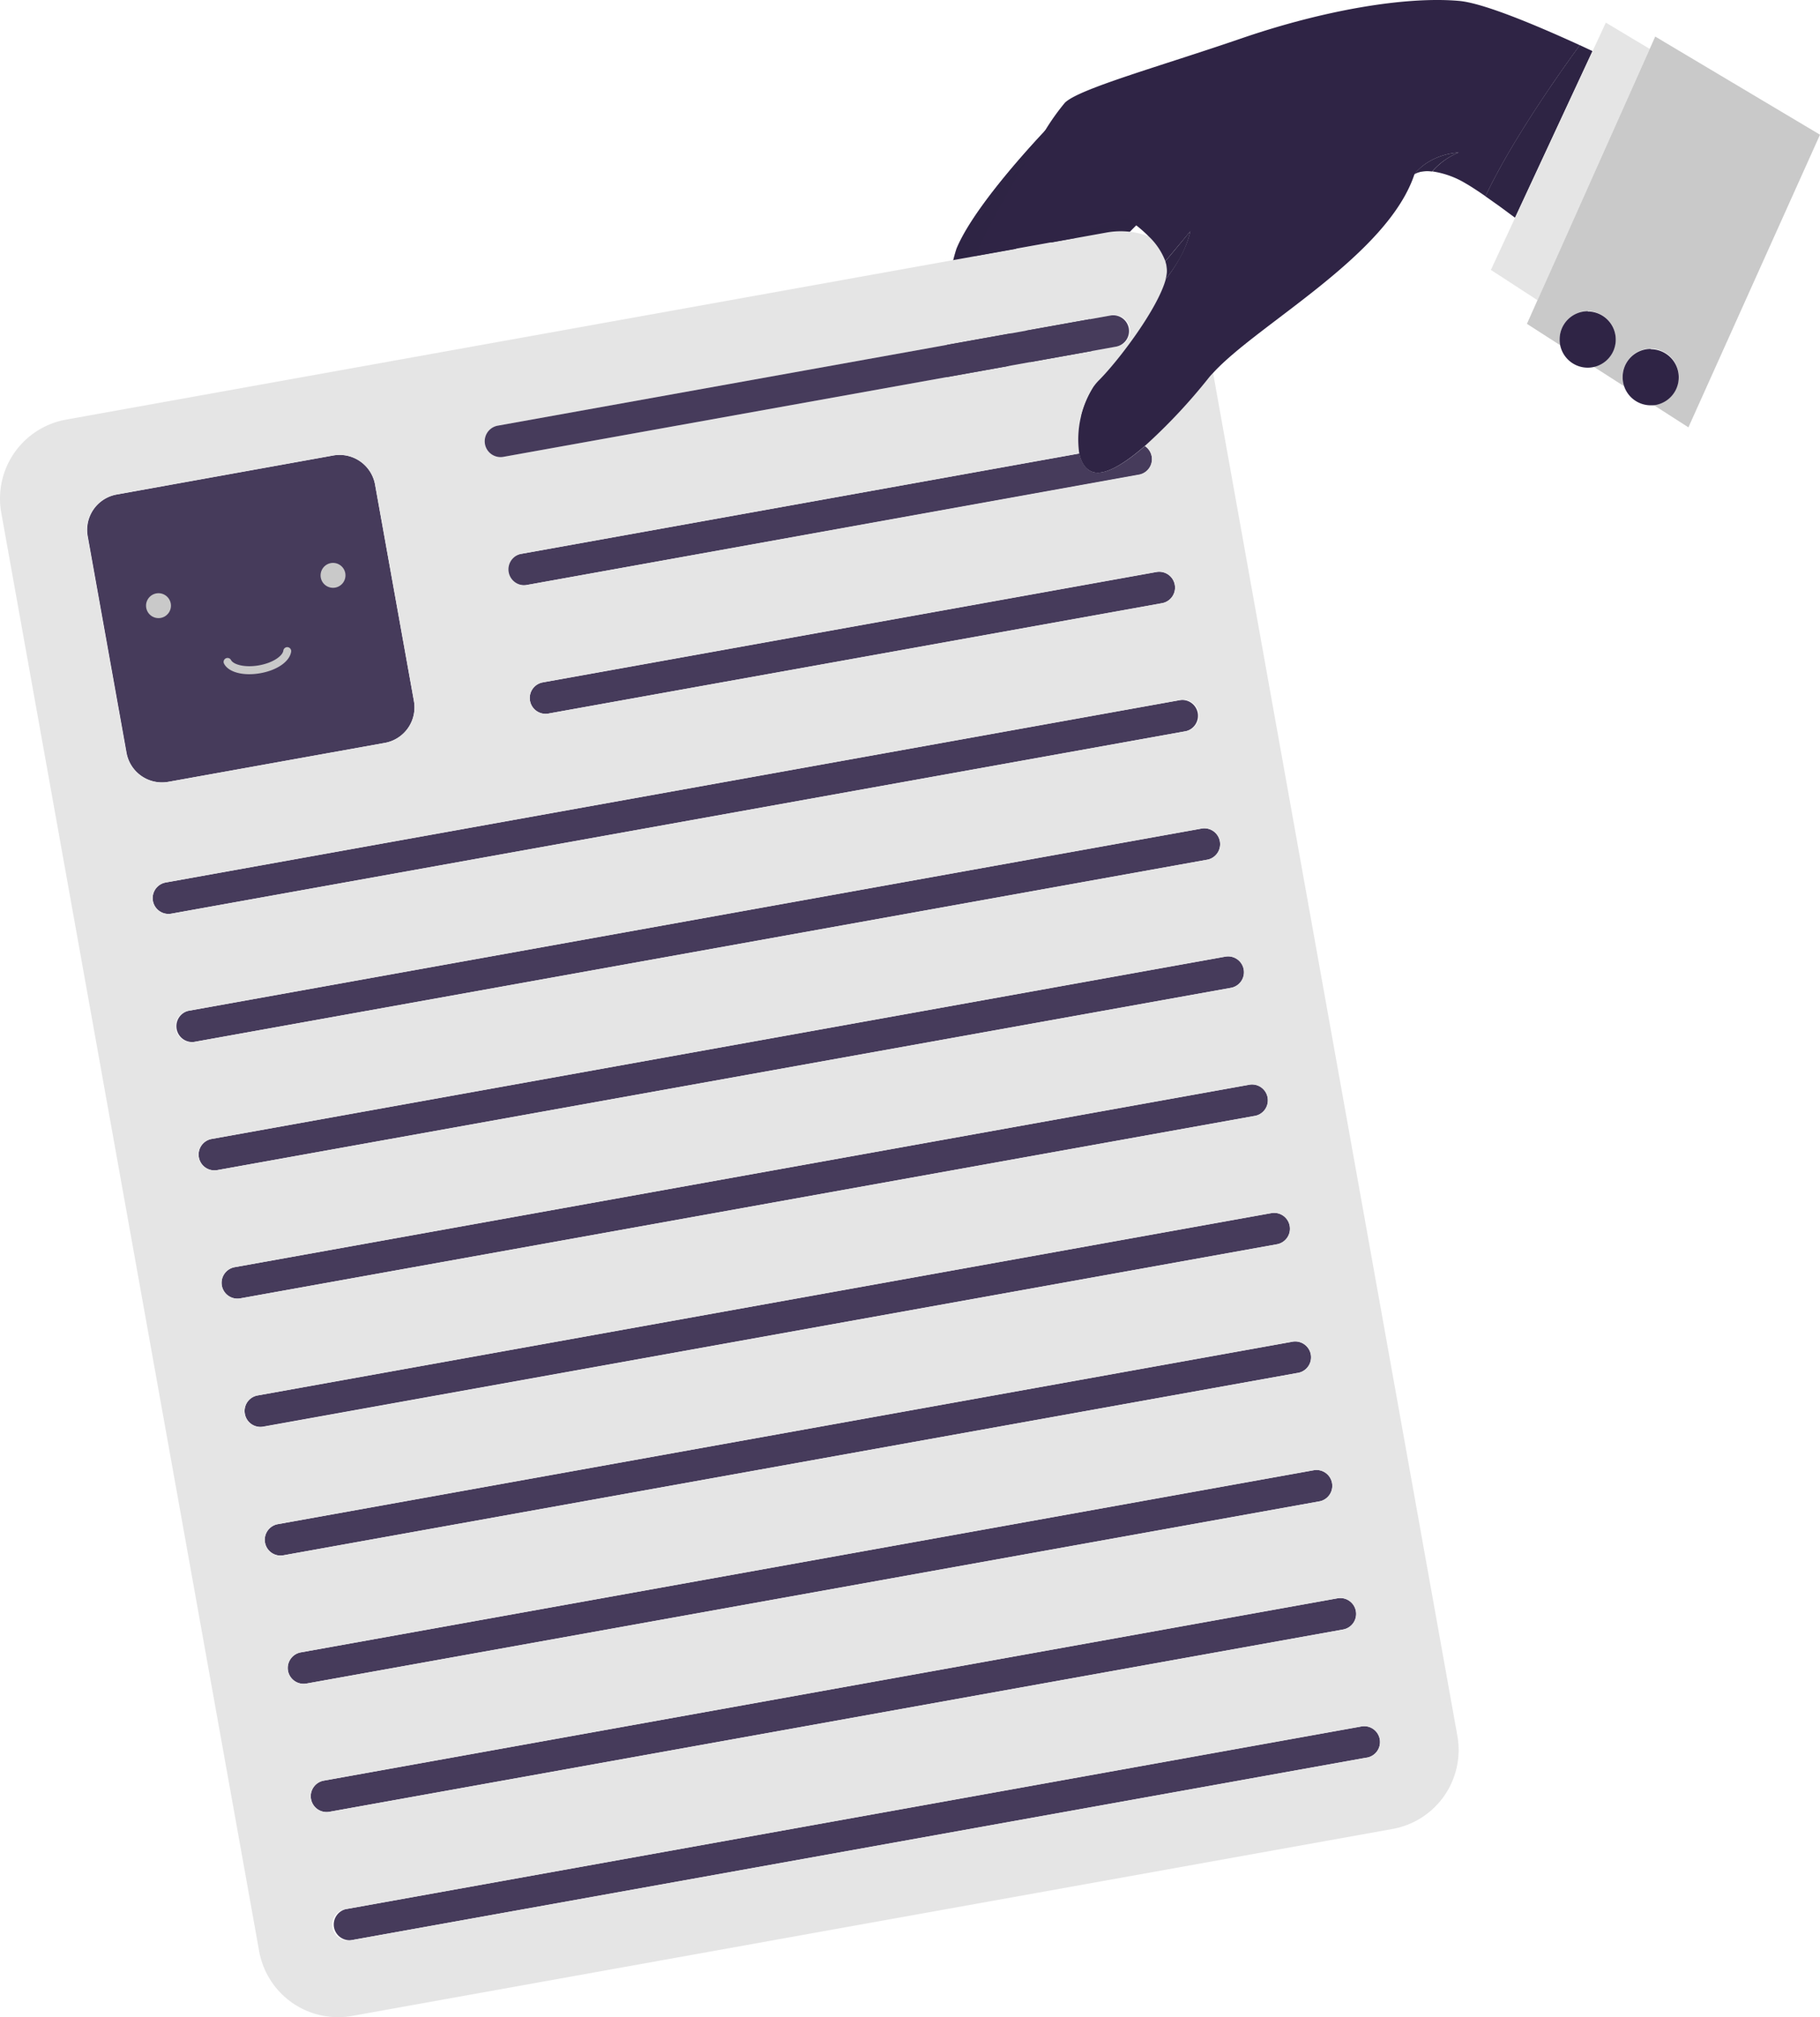 <svg xmlns="http://www.w3.org/2000/svg" viewBox="0 0 370 410"><defs><style>.cls-1{isolation:isolate;}.cls-2,.cls-3{fill:#2f2445;}.cls-3{opacity:0.5;mix-blend-mode:multiply;}.cls-4{fill:none;}.cls-5{fill:#463b5b;}.cls-6{fill:#e5e5e5;}.cls-7{fill:#c9c9c9;}</style></defs><title>Asset 7</title><g class="cls-1"><g id="Layer_2" data-name="Layer 2"><g id="Layer_4" data-name="Layer 4"><g id="_6" data-name="6"><path class="cls-2" d="M218.33,20.77,206.58,49.68s-1.09,23.57-2.33,31.42c-.62,3.93-2.81,6-5.05,6.75s-4.57.13-5.46-1.4c-1.79-3-1.08-8.56-1.25-19.27a68.83,68.83,0,0,1,.54-9.94,34.43,34.43,0,0,1,1.43-6.67C198.91,39.69,218.33,20.24,218.33,20.77Z"/><path class="cls-3" d="M218.33,20.77,206.58,49.68s-1.09,23.57-2.33,31.42c-.62,3.93-2.81,6-5.05,6.75A66.48,66.48,0,0,1,193,57.24a34.43,34.43,0,0,1,1.43-6.67C198.91,39.69,218.33,20.24,218.33,20.77Z"/><path class="cls-2" d="M235.27,41.62s-4.16,3.89-7.63,7.64c-2.14,2.29-4,4.55-4.49,5.79-1.26,3.27-1.78,2.93-1.6,10.17.09,3.34.4,6.37.61,9a27.25,27.25,0,0,1-.08,7.84c-.36,1.61-2,2.55-3.89,2.71a8.81,8.81,0,0,1-1,0A6.65,6.65,0,0,1,211,80.54c-1.79-5.34-3.4-20.83-3.4-21.87s8.74-13.08,8.74-13.08l10-4.83Z"/><path class="cls-3" d="M222.08,82.1c-.36,1.61-2,2.55-3.89,2.71a2.06,2.06,0,0,1,0-.26c-.4-4.38,2.19-8.19,4-10.29A27.25,27.25,0,0,1,222.08,82.1Z"/><path class="cls-3" d="M235.27,41.62s-4.16,3.89-7.63,7.64a18.89,18.89,0,0,0-6.63,1s-5.46,9.87-7.25,11.54c0,0,2.73,14.72,3.4,23A6.65,6.65,0,0,1,211,80.54c-1.79-5.34-3.4-20.83-3.4-21.87s8.74-13.08,8.74-13.08l10-4.83Z"/><path class="cls-4" d="M233.52,48.05A27.65,27.65,0,0,0,231,45.8c-1.1-.86-1.89-1.36-1.89-1.36S221,46,218.71,48.38l6.22-1.12A16.23,16.23,0,0,1,233.52,48.05Z"/><path class="cls-5" d="M40.43,235.23h0a3.21,3.21,0,0,0,3.73,2.6l206.09-37.05a3.22,3.22,0,0,0-1.14-6.34L43,231.5A3.22,3.22,0,0,0,40.43,235.23Z"/><path class="cls-5" d="M243.5,144.92a3.22,3.22,0,0,0-3.73-2.6L33.68,179.37a3.22,3.22,0,0,0,1.13,6.34L240.9,148.65A3.22,3.22,0,0,0,243.5,144.92Z"/><path class="cls-5" d="M244.44,168.38,38.35,205.44a3.22,3.22,0,0,0,1.14,6.33l206.08-37.06a3.22,3.22,0,0,0-1.13-6.33Z"/><path class="cls-5" d="M45.1,261.3a3.22,3.22,0,0,0,3.73,2.6l206.09-37.06a3.22,3.22,0,1,0-1.13-6.33L47.7,257.56A3.23,3.23,0,0,0,45.1,261.3Z"/><path class="cls-5" d="M67.9,391.72a3.22,3.22,0,0,0,3.73,2.59l206.09-37.05a3.22,3.22,0,1,0-1.13-6.33L70.5,388A3.22,3.22,0,0,0,67.9,391.72Z"/><path class="cls-5" d="M63.23,365.65a3.21,3.21,0,0,0,3.73,2.6L273.05,331.2a3.22,3.22,0,0,0,2.59-3.74h0a3.21,3.21,0,0,0-3.73-2.6L65.82,361.92A3.21,3.21,0,0,0,63.23,365.65Z"/><path class="cls-5" d="M49.78,287.36a3.21,3.21,0,0,0,3.73,2.6L259.6,252.9a3.21,3.21,0,0,0,2.59-3.73h0a3.21,3.21,0,0,0-3.73-2.6L52.37,283.63A3.2,3.2,0,0,0,49.78,287.36Z"/><path class="cls-5" d="M53.88,313.53a3.2,3.2,0,0,0,3.73,2.59L263.7,279.07a3.22,3.22,0,1,0-1.13-6.33L56.48,309.79A3.22,3.22,0,0,0,53.88,313.53Z"/><path class="cls-5" d="M58.55,339.59a3.23,3.23,0,0,0,3.74,2.6l206.08-37.06a3.22,3.22,0,0,0-1.13-6.33L61.15,335.85A3.23,3.23,0,0,0,58.55,339.59Z"/><path class="cls-5" d="M103.26,116.32a3.21,3.21,0,0,0,3.73,2.6l124.56-22.4a3.21,3.21,0,0,0,1.19-5.85c-4.39,3.82-8.38,6.15-10.78,5.18-1.33-.54-2.14-1.9-2.52-3.68L105.85,112.59A3.21,3.21,0,0,0,103.26,116.32Z"/><path class="cls-5" d="M111.66,145l124.57-22.39a3.22,3.22,0,0,0-1.14-6.34l-124.56,22.4a3.22,3.22,0,1,0,1.13,6.33Z"/><path class="cls-5" d="M34.18,158.92,78.24,151a7.33,7.33,0,0,0,5.91-8.5l-7.9-44a7.33,7.33,0,0,0-8.5-5.92l-44,7.93a7.31,7.31,0,0,0-5.91,8.5l7.89,44A7.33,7.33,0,0,0,34.18,158.92Z"/><path class="cls-6" d="M296.27,352.76l-49.66-277c-.32.35-.62.69-.89,1a114.85,114.85,0,0,1-13,13.85,3.21,3.21,0,0,1-1.19,5.85L107,118.92a3.22,3.22,0,0,1-1.14-6.33L219.44,92.17a20,20,0,0,1,3-13.7,9,9,0,0,1,1-1.18c4.08-4.09,12-14.64,13.59-20.57a7.78,7.78,0,0,0,.19-.85,4.14,4.14,0,0,0,.06-.7,6.1,6.1,0,0,0-.31-2.06,13.59,13.59,0,0,0-3.4-5.06,16.23,16.23,0,0,0-8.59-.79l-6.22,1.12-20.47,3.68L13.42,85.29A16.31,16.31,0,0,0,.26,104.24L52.68,396.56A16.3,16.3,0,0,0,71.6,409.74l211.51-38A16.31,16.31,0,0,0,296.27,352.76ZM110.53,138.65l124.56-22.4a3.22,3.22,0,0,1,1.14,6.34L111.66,145a3.22,3.22,0,1,1-1.13-6.33Zm-9.35-52.13,97.16-17.47,13.09-2.35,14.32-2.57a3.22,3.22,0,1,1,1.13,6.33l-14.46,2.6-12.33,2.22L102.31,92.86a3.22,3.22,0,0,1-1.13-6.34ZM25.68,153l-7.89-44a7.31,7.31,0,0,1,5.91-8.5l44.05-7.93a7.33,7.33,0,0,1,8.5,5.92l7.9,44a7.33,7.33,0,0,1-5.91,8.5l-44.06,7.93A7.33,7.33,0,0,1,25.68,153Zm5.4,30.11a3.23,3.23,0,0,1,2.6-3.74l206.09-37.05a3.22,3.22,0,1,1,1.13,6.33L34.81,185.71A3.22,3.22,0,0,1,31.08,183.11Zm4.68,26.06a3.2,3.2,0,0,1,2.59-3.73l206.09-37.06a3.22,3.22,0,0,1,1.13,6.33L39.49,211.77A3.21,3.21,0,0,1,35.76,209.17Zm4.67,26.06h0A3.22,3.22,0,0,1,43,231.5l206.09-37.06a3.22,3.22,0,0,1,1.14,6.34L44.16,237.83A3.21,3.21,0,0,1,40.43,235.23ZM45.1,261.3a3.23,3.23,0,0,1,2.6-3.74l206.09-37.05a3.22,3.22,0,1,1,1.13,6.33L48.83,263.9A3.22,3.22,0,0,1,45.1,261.3Zm4.68,26.06a3.2,3.2,0,0,1,2.59-3.73l206.09-37.06a3.21,3.21,0,0,1,3.73,2.6h0a3.21,3.21,0,0,1-2.59,3.73L53.51,290A3.21,3.21,0,0,1,49.78,287.36Zm4.1,26.17a3.22,3.22,0,0,1,2.6-3.74l206.09-37.05a3.22,3.22,0,1,1,1.13,6.33L57.61,316.12A3.2,3.2,0,0,1,53.88,313.53Zm4.67,26.06a3.23,3.23,0,0,1,2.6-3.74L267.24,298.8a3.22,3.22,0,0,1,1.13,6.33L62.29,342.19A3.23,3.23,0,0,1,58.55,339.59Zm4.68,26.06a3.21,3.21,0,0,1,2.59-3.73l206.09-37.06a3.22,3.22,0,0,1,1.14,6.34L67,368.25A3.21,3.21,0,0,1,63.23,365.65Zm214.49-8.39L71.63,394.31A3.22,3.22,0,1,1,70.5,388l206.09-37.05a3.22,3.22,0,1,1,1.13,6.33Z"/><path class="cls-2" d="M296.59.18C285.65-.77,269,2.09,252.38,7.8s-33,10.23-35.89,13.08a46.78,46.78,0,0,0-4,5.61s0,0,0,0c-4.52,7-11.27,18.66-14.26,25.55l20.47-3.68c2.32-2.39,10.38-3.94,10.38-3.94s.79.5,1.89,1.36a27.65,27.65,0,0,1,2.54,2.25,13.59,13.59,0,0,1,3.4,5.06l1.68-2L242,47a21.36,21.36,0,0,1-2.14,5.4A31.55,31.55,0,0,1,237,56.72c-1.57,5.93-9.51,16.48-13.59,20.57a9,9,0,0,0-1,1.18,20,20,0,0,0-3,13.7c.38,1.78,1.19,3.14,2.52,3.68,2.4,1,6.39-1.36,10.78-5.18a114.85,114.85,0,0,0,13-13.85c.27-.34.57-.68.89-1,9.06-9.93,35.44-23.83,40.95-40.39,0,0,2.6-3.89,9-4.44a14.25,14.25,0,0,0-5.36,3.85A18.12,18.12,0,0,1,298,37.3c.94.53,2.31,1.43,4,2.59,5.27-11.25,15.33-25.45,19.18-30.7C311.28,4.66,301.28.58,296.59.18Z"/><path class="cls-5" d="M229.48,66.73a3.22,3.22,0,0,0-3.73-2.6L211.43,66.7l-13.09,2.35L101.18,86.52a3.22,3.22,0,0,0,1.13,6.34l97.78-17.58,12.33-2.22,14.46-2.6A3.22,3.22,0,0,0,229.48,66.73Z"/><path class="cls-2" d="M321.17,9.19c-3.85,5.25-13.91,19.45-19.18,30.7,1.74,1.2,3.8,2.69,6,4.34l15.74-33.84C322.91,10,322,9.58,321.17,9.19Z"/><path class="cls-3" d="M321.17,9.19c-3.85,5.25-13.91,19.45-19.18,30.7,1.74,1.2,3.8,2.69,6,4.34l15.74-33.84C322.91,10,322,9.58,321.17,9.19Z"/><path class="cls-2" d="M238.6,51.11l-1.68,2a6.1,6.1,0,0,1,.31,2.06,4.14,4.14,0,0,1-.06.7,7.78,7.78,0,0,1-.19.85,31.55,31.55,0,0,0,2.92-4.32A21.36,21.36,0,0,0,242,47Z"/><path class="cls-3" d="M238.6,51.11l-1.68,2a6.1,6.1,0,0,1,.31,2.06,4.14,4.14,0,0,1-.06.7,7.78,7.78,0,0,1-.19.85,31.55,31.55,0,0,0,2.92-4.32A21.36,21.36,0,0,0,242,47Z"/><path class="cls-2" d="M296.53,31c-6.37.55-9,4.44-9,4.44s1.06-.88,3.61-.59A14.25,14.25,0,0,1,296.53,31Z"/><path class="cls-3" d="M296.53,31c-6.37.55-9,4.44-9,4.44s1.06-.88,3.61-.59A14.25,14.25,0,0,1,296.53,31Z"/><polygon class="cls-6" points="326.46 4.6 323.77 10.39 308.03 44.23 303.09 54.86 312.57 61.02 317.05 51 333.17 14.88 335.38 9.94 326.46 4.6"/><path class="cls-7" d="M336.5,7.43l-1.12,2.51-2.21,4.94L317.05,51l-4.48,10-2.15,4.82,6.78,4.36a5.2,5.2,0,0,1-.13-1.25,5.7,5.7,0,1,1,6.91,5.6l6.24,4a5.57,5.57,0,0,1-.34-2,5.7,5.7,0,1,1,6.17,5.71l7.2,4.62L370,27.38Z"/><path class="cls-2" d="M322.79,63.26A5.71,5.71,0,0,0,317.07,69a5.2,5.2,0,0,0,.13,1.25,5.71,5.71,0,0,0,5.55,4.48,5.58,5.58,0,0,0,1.23-.13,5.71,5.71,0,0,0-1.19-11.29Z"/><path class="cls-2" d="M335.6,70.92a5.7,5.7,0,0,0-5.72,5.69,5.57,5.57,0,0,0,.34,2,5.7,5.7,0,0,0,5.34,3.77l.49,0a5.71,5.71,0,0,0-.45-11.4Z"/></g><path class="cls-7" d="M67.27,114.45a2.53,2.53,0,1,1-2.06,2.93A2.54,2.54,0,0,1,67.27,114.45Z"/><path class="cls-7" d="M31.8,120.61a2.53,2.53,0,1,1-2.07,2.93A2.53,2.53,0,0,1,31.8,120.61Z"/><path class="cls-7" d="M52.87,136.84c-3.45.6-6.48-.21-7.35-2a.8.8,0,0,1,1.43-.71c.46.93,2.75,1.61,5.65,1.11s4.85-1.92,5-3a.81.81,0,0,1,.89-.7.8.8,0,0,1,.7.88C58.92,134.45,56.34,136.24,52.87,136.84Z"/></g></g></g></svg>
